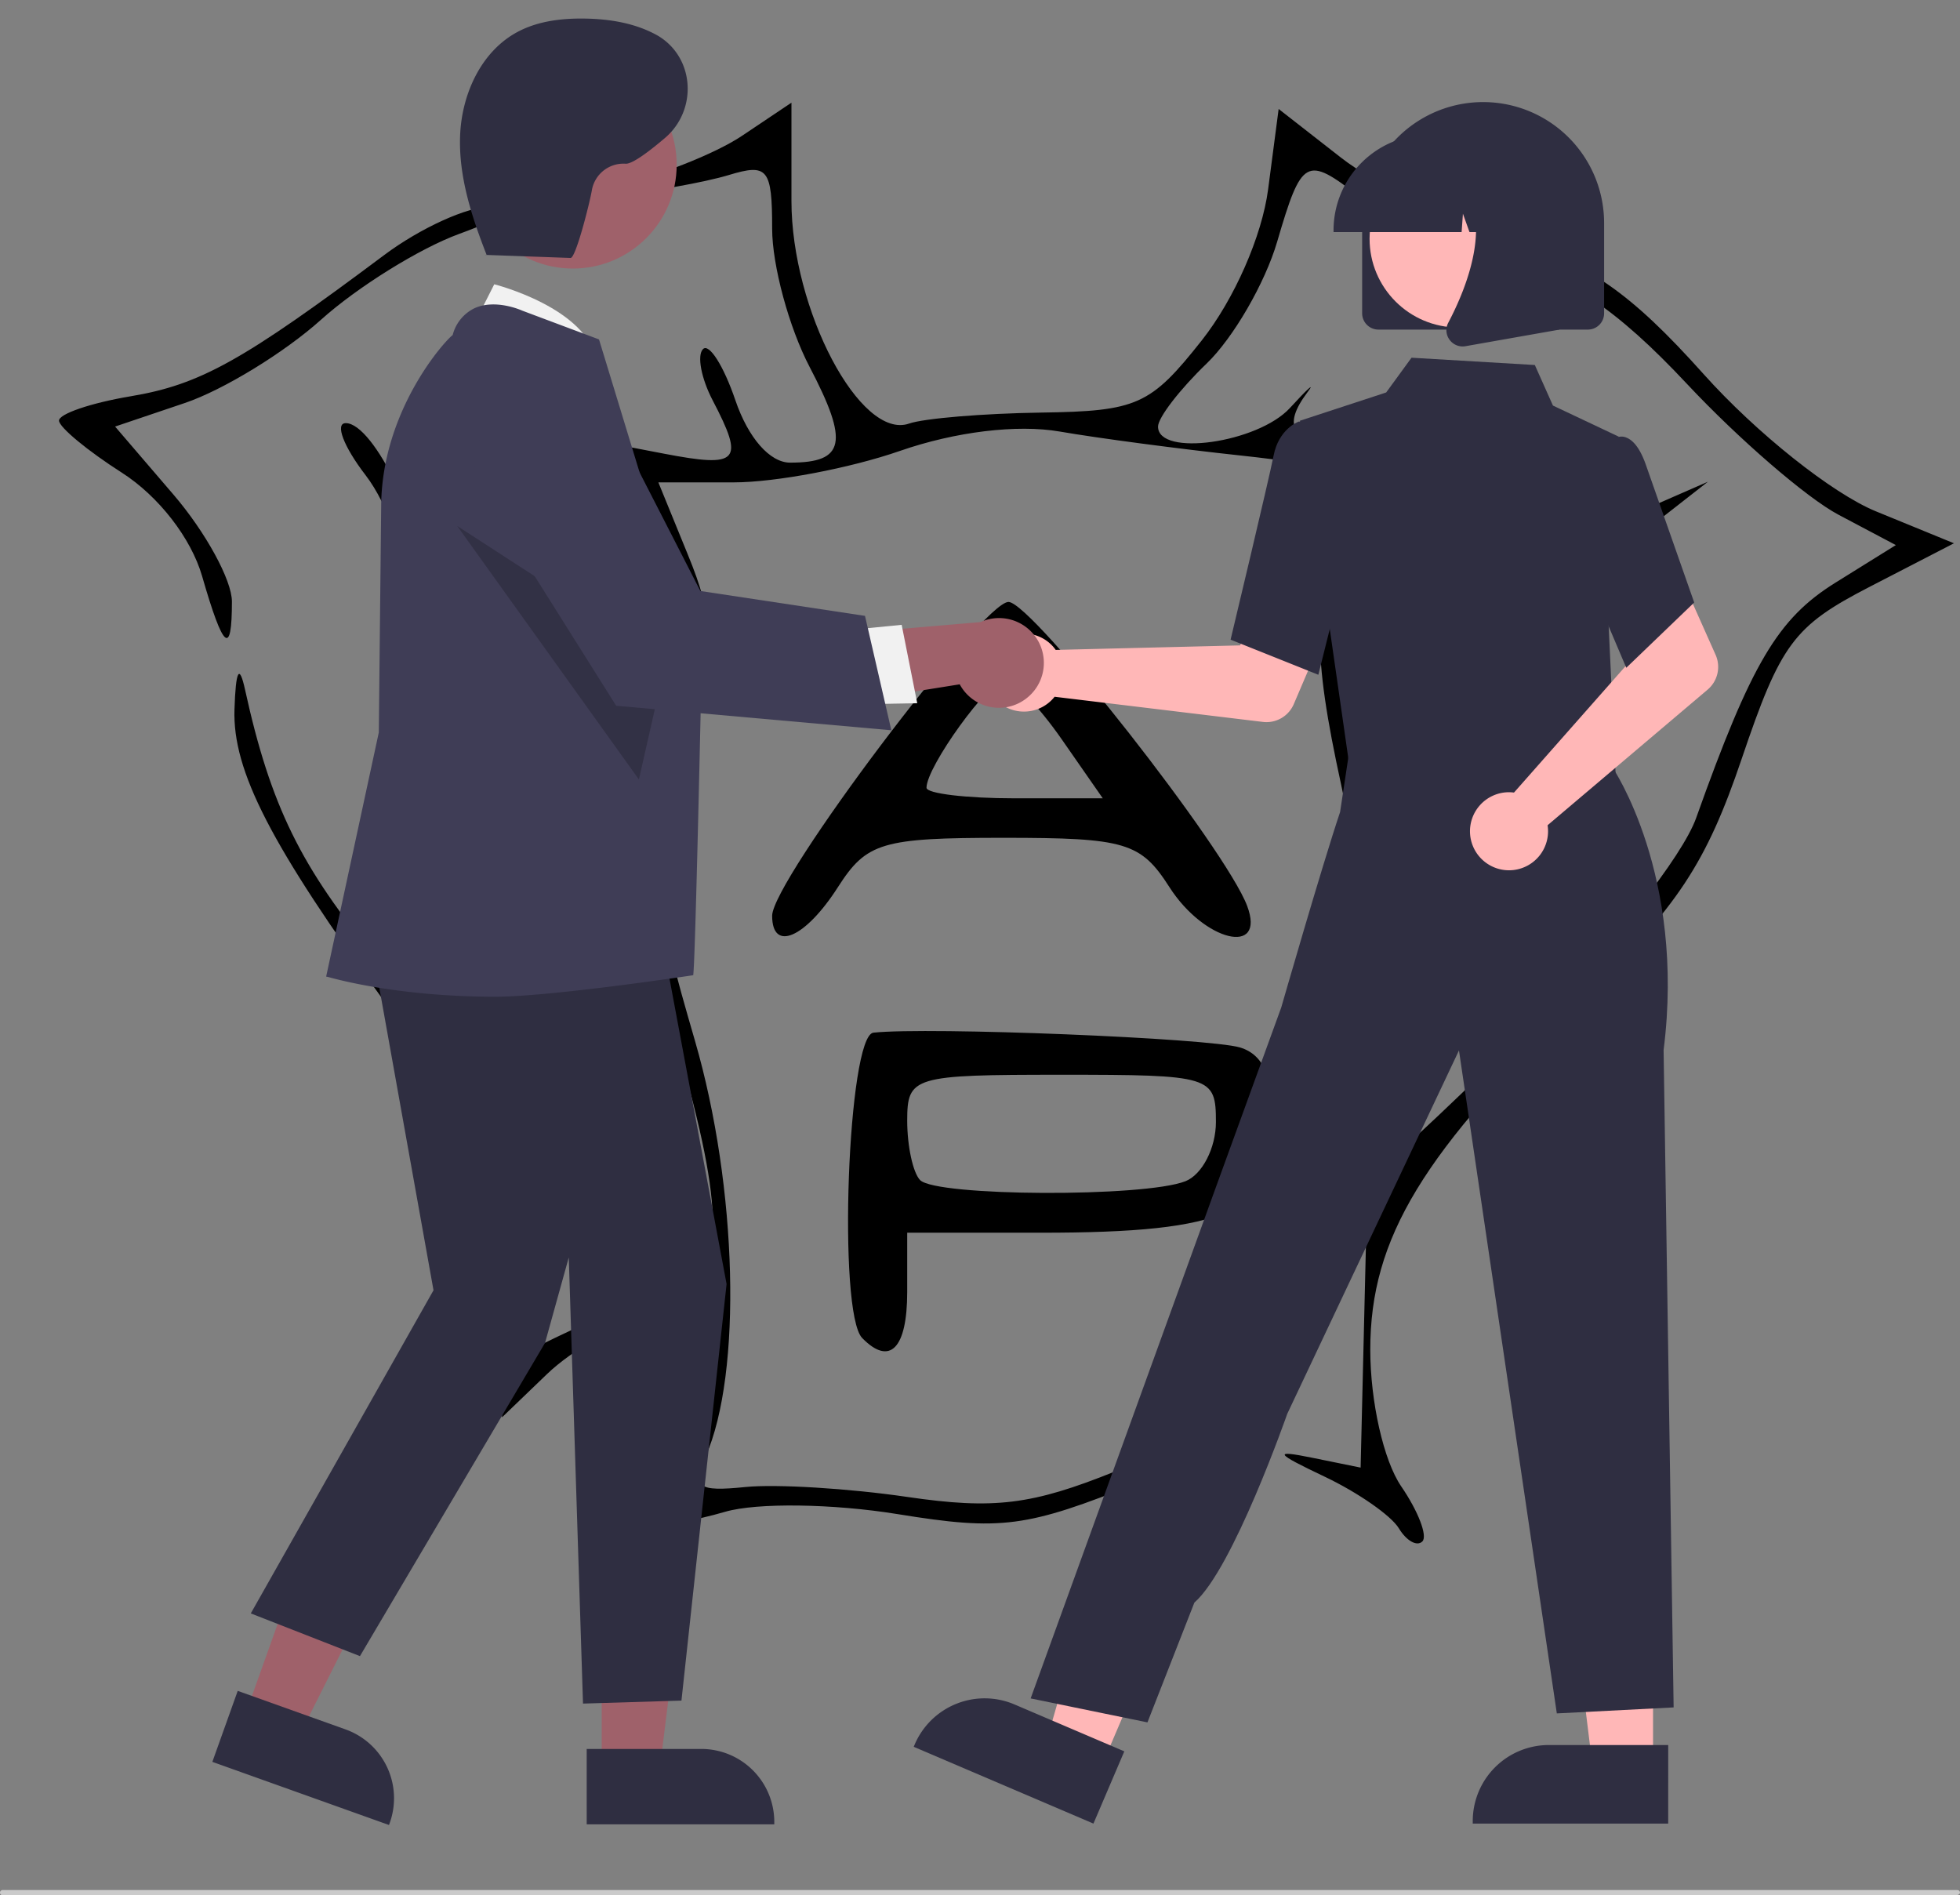 <?xml version="1.0" encoding="UTF-8" standalone="no"?>
<svg
   xmlns:dc="http://purl.org/dc/elements/1.1/"
   xmlns:cc="http://creativecommons.org/ns#"
   xmlns:rdf="http://www.w3.org/1999/02/22-rdf-syntax-ns#"
   xmlns:svg="http://www.w3.org/2000/svg"
   xmlns="http://www.w3.org/2000/svg"
   xmlns:sodipodi="http://sodipodi.sourceforge.net/DTD/sodipodi-0.dtd"
   xmlns:inkscape="http://www.inkscape.org/namespaces/inkscape"
   id="ff13122b-c9a2-4eb3-994d-202711f70fc9"
   data-name="Layer 1"
   width="746"
   height="721.343"
   viewBox="0 0 746 721.343"
   version="1.1"
   sodipodi:docname="1.svg"
   inkscape:version="1.0.2 (e86c870879, 2021-01-15, custom)">
  <rect x="0" y="0" width="746" height="721.343" fill="#808080" stroke="none"/>
  <defs
     id="defs1019" />
  <sodipodi:namedview
     pagecolor="#ffffff"
     bordercolor="#666666"
     borderopacity="1"
     objecttolerance="10"
     gridtolerance="10"
     guidetolerance="10"
     inkscape:pageopacity="0"
     inkscape:pageshadow="2"
     inkscape:window-width="1920"
     inkscape:window-height="1017"
     id="namedview1017"
     showgrid="false"
     inkscape:zoom="0.83512064"
     inkscape:cx="373"
     inkscape:cy="381.7446"
     inkscape:window-x="1911"
     inkscape:window-y="-9"
     inkscape:window-maximized="1"
     inkscape:current-layer="ff13122b-c9a2-4eb3-994d-202711f70fc9"
     inkscape:document-rotation="0" />
  <path
     id="path1011"
     style="fill:#000000;stroke-width:7.429"
     d="m 532.411,581.657 c -2.909,-4.817 -15.632,-13.664 -28.274,-19.66 -18.93,-8.979 -19.746,-10.244 -4.626,-7.167 l 18.359,3.736 2.43,-101.726 c 1.791,-75.086 -0.778,-116.48 -9.819,-158.065 -11.036,-50.765 -10.937,-68.666 0.605,-108.629 2.882,-9.978 -4.291,-13.071 -38.903,-16.781 -23.34,-2.501 -54.323,-6.606 -68.851,-9.122 -16.195,-2.804 -39.736,0.052 -60.841,7.387 -18.934,6.579 -47.36,11.961 -63.169,11.961 h -28.743 l 11.176,27.372 c 10.098,24.732 9.994,32.307 -1.077,78.537 -11.925,49.797 -11.822,52.649 3.85,106.672 16.182,55.782 17.988,126.574 4.035,158.165 -5.218,11.814 -3.066,13.466 15.131,11.621 11.667,-1.183 39.389,0.513 61.603,3.768 33.031,4.841 47.464,3.066 79.215,-9.742 21.354,-8.614 42.834,-15.496 47.733,-15.294 4.899,0.203 -12.572,8.999 -38.826,19.549 -42.776,17.19 -52.309,18.439 -91.795,12.028 -24.634,-4 -53.561,-4.392 -65.606,-0.889 -11.849,3.445 -22.633,5.151 -23.963,3.789 -1.33,-1.361 2.582,-14.722 8.693,-29.691 6.112,-14.969 11.112,-33.852 11.112,-41.963 0,-12.979 -2.783,-13.93 -23.207,-7.936 -12.764,3.746 -30.939,14.245 -40.39,23.331 l -17.183,16.52 -0.559,-37.007 C 189.814,455.596 179.357,426.69 147.018,382.173 103.038,321.63 88.485,293.379 89.242,270.017 c 0.487,-15.01 1.834,-17.522 4.03,-7.515 9.68,44.108 21.277,67.745 50.324,102.571 33.153,39.748 54.828,90.59 54.828,128.61 0,12.008 2.479,20.597 5.508,19.087 19.637,-9.791 44.079,-20.425 55.077,-23.962 17.179,-5.525 16.439,-31.519 -2.739,-96.132 -14.851,-50.037 -15.048,-54.774 -4.155,-99.946 12.505,-51.857 10.269,-71.904 -11.597,-104.005 l -14.421,-21.171 26.553,5.098 c 28.613,5.493 30.823,3.087 18.615,-20.258 -4.366,-8.349 -6.033,-17.13 -3.705,-19.513 2.329,-2.383 7.876,6.361 12.329,19.432 4.893,14.365 13.136,23.765 20.84,23.765 20.893,0 22.466,-7.704 7.431,-36.411 -7.848,-14.985 -14.269,-38.681 -14.269,-52.658 0,-22.832 -1.678,-24.902 -16.523,-20.387 -9.088,2.764 -29.742,6.447 -45.897,8.185 l -29.374,3.159 30.769,-6.84 c 16.923,-3.762 39.229,-12.512 49.569,-19.446 l 18.8,-12.606 v 37.329 c 0,41.557 26.257,91.279 44.783,84.803 5.662,-1.979 28.254,-3.858 50.205,-4.176 36.621,-0.53 41.663,-2.793 61.167,-27.454 12.364,-15.633 22.935,-39.683 25.268,-57.487 l 4.012,-30.611 23.759,18.545 c 13.067,10.2 41.41,23.91 62.984,30.466 30.666,9.32 47.04,20.652 75.037,51.933 19.998,22.344 48.935,45.386 65.532,52.182 l 29.72,12.17 -32.136,16.591 c -28.855,14.898 -33.822,21.578 -48.657,65.44 -13.42,39.679 -24.603,56.609 -59.573,90.183 -61.781,59.317 -81.793,92.261 -81.793,134.651 0,19.806 5.08,42.277 11.764,52.044 6.47,9.454 10.106,18.886 8.079,20.96 -2.027,2.074 -6.065,-0.169 -8.974,-4.986 z m 52.39,-193.276 c 28.518,-28.155 55.556,-62.432 60.762,-77.031 21.019,-58.94 31.066,-75.916 53.013,-89.575 l 23.008,-14.319 -21.86,-11.569 c -12.023,-6.363 -37.975,-28.776 -57.671,-49.808 -26.672,-28.481 -45.388,-41.089 -73.342,-49.406 -20.642,-6.141 -43.831,-16.045 -51.53,-22.008 -19.998,-15.488 -21.755,-14.509 -31.071,17.312 -4.61,15.748 -16.699,36.628 -26.865,46.402 -10.165,9.773 -18.483,20.562 -18.483,23.974 0,11.626 37.993,6.252 50.228,-7.105 6.706,-7.321 9.714,-10.026 6.685,-6.012 -9.997,13.247 -5.763,19.323 13.463,19.323 12.311,0 17.635,3.298 15.164,9.394 -19.643,48.476 -20.912,64.47 -9.269,116.856 6.518,29.329 12.12,64.495 12.448,78.146 l 0.597,24.82 10.088,-22.546 c 13.587,-30.367 13.416,-13.38 -0.25,26.303 -11.506,33.374 -12.484,37.576 -8.749,37.576 1.247,0 25.388,-22.828 53.648,-50.728 z m -4.837,-110.85 c 7.828,-16.534 17.936,-40.613 22.463,-53.511 4.725,-13.461 16.622,-27.118 27.93,-32.063 l 19.698,-8.613 -20.048,15.671 c -11.172,8.733 -23.407,28.436 -27.634,44.503 -4.172,15.858 -14.124,36.762 -22.114,46.453 -14.496,17.582 -14.496,17.555 -0.294,-12.44 z m -251.803,231.72 c -9.41,-9.63 -5.52,-115.167 4.284,-116.223 20.947,-2.256 127.653,2.056 139.528,5.639 9.031,2.725 12.851,11.602 12.851,29.861 0,32.692 -17.33,40.641 -88.601,40.641 h -50.927 v 22.546 c 0,21.547 -6.608,28.309 -17.135,17.536 z m 123.016,-59.674 c 6.389,-2.509 11.616,-12.654 11.616,-22.546 0,-17.47 -1.68,-17.984 -58.748,-17.984 -56.651,0 -58.749,0.626 -58.749,17.536 0,9.645 2.202,19.79 4.896,22.546 6.121,6.264 85.282,6.616 100.986,0.448 z m -240.088,-1.088 c -17.18,-19.428 -27.473,-51.799 -26.436,-83.143 0.799,-24.155 1.627,-22.719 6.479,11.238 3.06,21.412 12.786,49.313 21.615,62.001 17.596,25.289 16.697,30.66 -1.658,9.904 z m 82.802,-99.963 c 0,-13.344 80.287,-119.871 90.011,-119.43 9.194,0.417 82.669,94.062 90.786,115.708 7.217,19.246 -16.321,13.556 -29.579,-7.151 -10.922,-17.059 -16.728,-18.788 -63.096,-18.788 -46.368,0 -52.174,1.729 -63.096,18.788 -12.388,19.349 -25.027,24.84 -25.027,10.873 z m 110.154,-67.237 c -8.628,-12.4 -18.387,-22.546 -21.686,-22.546 -5.833,0 -29.719,33.009 -29.719,41.069 0,2.212 15.096,4.022 33.546,4.022 h 33.546 z M 161.964,266.753 c -4.181,-7.995 -7.602,-26.139 -7.602,-40.32 0,-14.705 -6.54,-34.292 -15.22,-45.586 -8.371,-10.891 -11.761,-19.802 -7.532,-19.802 10.734,0 30.096,40.541 30.096,63.017 0,10.27 3.223,27.347 7.162,37.95 8.412,22.642 4.031,25.65 -6.903,4.741 z M 76.937,219.322 c -4.181,-14.515 -16.575,-30.491 -30.61,-39.455 -12.971,-8.285 -23.711,-17.168 -23.867,-19.74 -0.155,-2.572 12.109,-6.757 27.256,-9.302 26.51,-4.453 42.582,-13.405 96.553,-53.781 13.724,-10.267 31.899,-18.519 40.39,-18.337 10.163,0.217 6.096,3.742 -11.906,10.318 -15.038,5.494 -38.713,20.206 -52.611,32.693 -13.898,12.488 -37.209,26.738 -51.803,31.667 l -26.535,8.962 22.233,25.914 c 12.228,14.253 22.233,32.56 22.233,40.683 0,21.109 -3.283,18.321 -11.333,-9.622 z" />
  <path
     d="m 400.314,245.548 a 14.897,14.897 0 0 1 1.498,1.805 l 70.169,-1.717 8.186,-14.958 24.189,9.403 -11.918,27.889 a 11.322,11.322 0 0 1 -11.77,6.791 l -79.278,-9.577 a 14.857,14.857 0 1 1 -1.077,-19.637 z"
     fill="#ffb7b7"
     id="path958"
     style="stroke-width:1.718" />
  <polygon
     points="504.932,655.449 524.755,655.45 524.753,707.256 511.322,707.256 "
     fill="#ffb7b7"
     id="polygon960"
     transform="matrix(1.718,0,0,1.718,-272.357,-543.222)" />
  <path
     d="m 634.938,694.055 -74.394,-0.003 v -0.941 a 28.958,28.958 0 0 1 28.956,-28.956 h 0.002 l 45.437,0.002 z"
     fill="#2f2e41"
     id="path962"
     style="stroke-width:1.718" />
  <polygon
     points="404.916,651.529 423.145,659.317 402.792,706.958 390.441,701.681 "
     fill="#ffb7b7"
     id="polygon964"
     transform="matrix(1.718,0,0,1.718,-272.357,-543.222)" />
  <path
     d="m 416.178,694.055 -68.412,-29.226 0.37,-0.865 a 28.958,28.958 0 0 1 38.003,-15.253 l 0.002,7.2e-4 41.784,17.851 z"
     fill="#2f2e41"
     id="path966"
     style="stroke-width:1.718" />
  <polygon
     points="486.887,489.179 516.593,492.358 507.849,468.459 459.468,470.402 458.496,486.141 "
     fill="#ffb7b7"
     id="polygon968"
     transform="matrix(1.718,0,0,1.718,-272.357,-543.222)" />
  <path
     d="m 513.704,292.21 -18.946,-132.076 32.838,-10.762 9.645,-13.227 46.935,2.777 6.891,15.435 25.027,11.826 -3.846,71.428 2.806,59.752 z"
     fill="#2f2e41"
     id="path970"
     style="stroke-width:1.718" />
  <path
     d="m 501.78,256.816 -33.402,-13.364 0.142,-0.594 c 0.143,-0.599 14.359,-60.006 16.247,-69.553 1.966,-9.946 9.15,-12.696 9.456,-12.808 l 0.223,-0.082 13.219,4.023 5.805,45.615 z"
     fill="#2f2e41"
     id="path972"
     style="stroke-width:1.718" />
  <path
     d="m 436.736,655.537 -44.463,-9.121 71.064,-196.091 24.321,-66.884 c 0,0 15.426,-53.627 22.396,-74.38 l 4.206,-27.846 99.566,11.021 c 0,0 27.808,40.839 19.36,107.405 l 3.821,250.196 -44.463,2.28 -37.242,-252.334 -65.364,138.328 c 0,0 -20.602,59.029 -35.342,71.824 z"
     fill="#2f2e41"
     id="path974"
     style="stroke-width:1.718" />
  <path
     d="m 573.898,301.522 a 14.898,14.898 0 0 1 2.342,0.129 l 46.449,-52.622 -5.403,-16.173 23.342,-11.345 12.348,27.702 a 11.323,11.323 0 0 1 -3.022,13.248 l -60.924,51.623 A 14.857,14.857 0 1 1 573.898,301.522 Z"
     fill="#ffb7b7"
     id="path976"
     style="stroke-width:1.718" />
  <path
     d="m 618.982,254.15 -19.376,-45.577 7.557,-31.747 8.143,-10.287 a 4.69,4.69 0 0 1 3.768,0.035 c 3.003,1.209 5.56,4.913 7.601,11.01 l 18.159,51.724 z"
     fill="#2f2e41"
     id="path978"
     style="stroke-width:1.718" />
  <path
     d="M 518.454,119.256 V 84.895 a 46.044,46.044 0 0 1 92.088,0 v 34.361 a 6.192,6.192 0 0 1 -6.185,6.185 h -79.718 a 6.192,6.192 0 0 1 -6.185,-6.185 z"
     fill="#2f2e41"
     id="path980"
     style="stroke-width:1.718" />
  <circle
     cx="555.036"
     cy="90.883"
     r="33.758"
     fill="#ffb7b7"
     id="circle982"
     style="stroke-width:1.718" />
  <path
     d="m 507.561,87.644 a 36.464,36.464 0 0 1 36.423,-36.423 h 6.873 a 36.464,36.464 0 0 1 36.422,36.423 v 0.687 h -14.523 l -4.954,-13.871 -0.991,13.871 h -7.506 l -2.499,-6.998 -0.5,6.998 h -48.745 z"
     fill="#2f2e41"
     id="path984"
     style="stroke-width:1.718" />
  <path
     d="m 551.714,129.305 a 6.093,6.093 0 0 1 -0.484,-6.47 c 7.283,-13.852 17.479,-39.447 3.945,-55.232 l -0.973,-1.134 h 39.292 v 58.991 l -35.694,6.298 a 6.317,6.317 0 0 1 -1.095,0.097 6.16,6.16 0 0 1 -4.991,-2.55 z"
     fill="#2f2e41"
     id="path986"
     style="stroke-width:1.718" />
  <polygon
     points="247.551,655.523 229.636,649.121 212.904,695.94 225.042,700.278 "
     fill="#9f616a"
     id="polygon988"
     transform="matrix(1.718,0,0,1.718,-272.357,-543.222)" />
  <path
     d="m 80.823,670.563 9.657,-27.02 41.063,14.676 a 27.823,27.823 0 0 1 16.817,35.522 l -0.304,0.85 z"
     fill="#2f2e41"
     id="path990"
     style="stroke-width:1.718" />
  <polygon
     points="310.859,658.226 291.834,658.227 291.836,707.946 304.726,707.945 "
     fill="#9f616a"
     id="polygon992"
     transform="matrix(1.718,0,0,1.718,-272.357,-543.222)" />
  <path
     d="m 223.305,665.645 43.607,-0.002 h 0.002 a 27.79,27.79 0 0 1 27.79,27.789 v 0.903 l -71.397,0.003 z"
     fill="#2f2e41"
     id="path994"
     style="stroke-width:1.718" />
  <path
     d="m 178.49,127.229 9.63,-19.028 c 0,0 35.874,8.988 39.135,29.78 z"
     fill="#f1f1f1"
     id="path996"
     style="stroke-width:1.718" />
  <polygon
     points="214.093,673.622 238.276,683.085 279.282,613.691 284.539,594.765 287.693,693.599 309.503,692.937 319.502,600.65 303.464,514.857 239.328,516.96 254.573,602.034 "
     fill="#2f2e41"
     id="polygon998"
     transform="matrix(1.718,0,0,1.718,-272.357,-543.222)" />
  <path
     d="m 188.468,379.349 c -38.472,0 -62.899,-7.359 -63.446,-7.475 l -0.886,-0.189 20.039,-92.908 0.902,-85.699 c 0,-36.316 23.902,-63.091 27.219,-65.562 a 15.624,15.624 0 0 1 8.31,-10.212 c 7.973,-3.618 17.715,0.723 18.126,0.91 l 29.242,10.964 0.138,0.406 c 0.352,1.039 38.869,127.483 38.869,127.483 0,0 -2.331,110.479 -3.144,114.098 0,-5e-5 -53.991,8.183 -75.368,8.183 z"
     fill="#3f3d56"
     id="path1000"
     style="stroke-width:1.718" />
  <circle
     cx="218.03"
     cy="62.686"
     r="39.523"
     fill="#9f616a"
     id="circle1002"
     style="stroke-width:1.718" />
  <polygon
     points="306.02,462.65 259.823,432.715 300.076,488.877 "
     opacity="0.2"
     id="polygon1004"
     transform="matrix(1.718,0,0,1.718,-272.357,-543.222)" />
  <path
     d="m 390.747,265.73 a 16.961,16.961 0 0 1 -25.466,-5.279 l -59.515,9.526 12.894,-28.544 54.54,-4.67 a 17.053,17.053 0 0 1 17.548,28.967 z"
     fill="#9f616a"
     id="path1006"
     style="stroke-width:1.718" />
  <polygon
     points="361.741,471.983 346.076,472.26 345.842,455.838 358.291,454.617 "
     fill="#f1f1f1"
     id="polygon1008"
     transform="matrix(1.718,0,0,1.718,-272.357,-543.222)" />
  <path
     d="m 339.254,277.936 -104.733,-9.326 -52.883,-84.104 -0.163,-0.743 a 28.954,28.954 0 0 1 54.053,-19.387 l 31.044,60.554 62.652,9.47 z"
     fill="#3f3d56"
     id="path1010"
     style="stroke-width:1.718" />
  <path
     d="m 184.365,97.001 32.804,1.177 c 2,0.072 7.427,-21.508 8.137,-25.985 a 12.218,12.218 0 0 1 12.745,-9.884 c 2.456,0.232 8.648,-4.356 15.037,-9.788 12.131,-10.313 11.5,-29.683 -1.826,-38.398 q -0.546,-0.357 -1.072,-0.652 c -8.407,-4.705 -18.241,-6.285 -27.874,-6.406 -8.733,-0.109 -17.713,0.99 -25.406,5.123 -13.793,7.41 -21.133,23.604 -21.778,39.247 -0.645,15.644 4.37,30.941 10.061,45.527"
     fill="#2f2e41"
     id="path1012"
     style="stroke-width:1.718" />
  <path
     d="M971.602,810.672H228a1,1,0,0,1,0-2H972a1,1,0,0,1,1,1C973,810.224,972.155,810.672,971.602,810.672Z"
     transform="translate(-227 -89.328)"
     fill="#cbcbcb"
     id="path1014" />
</svg>

